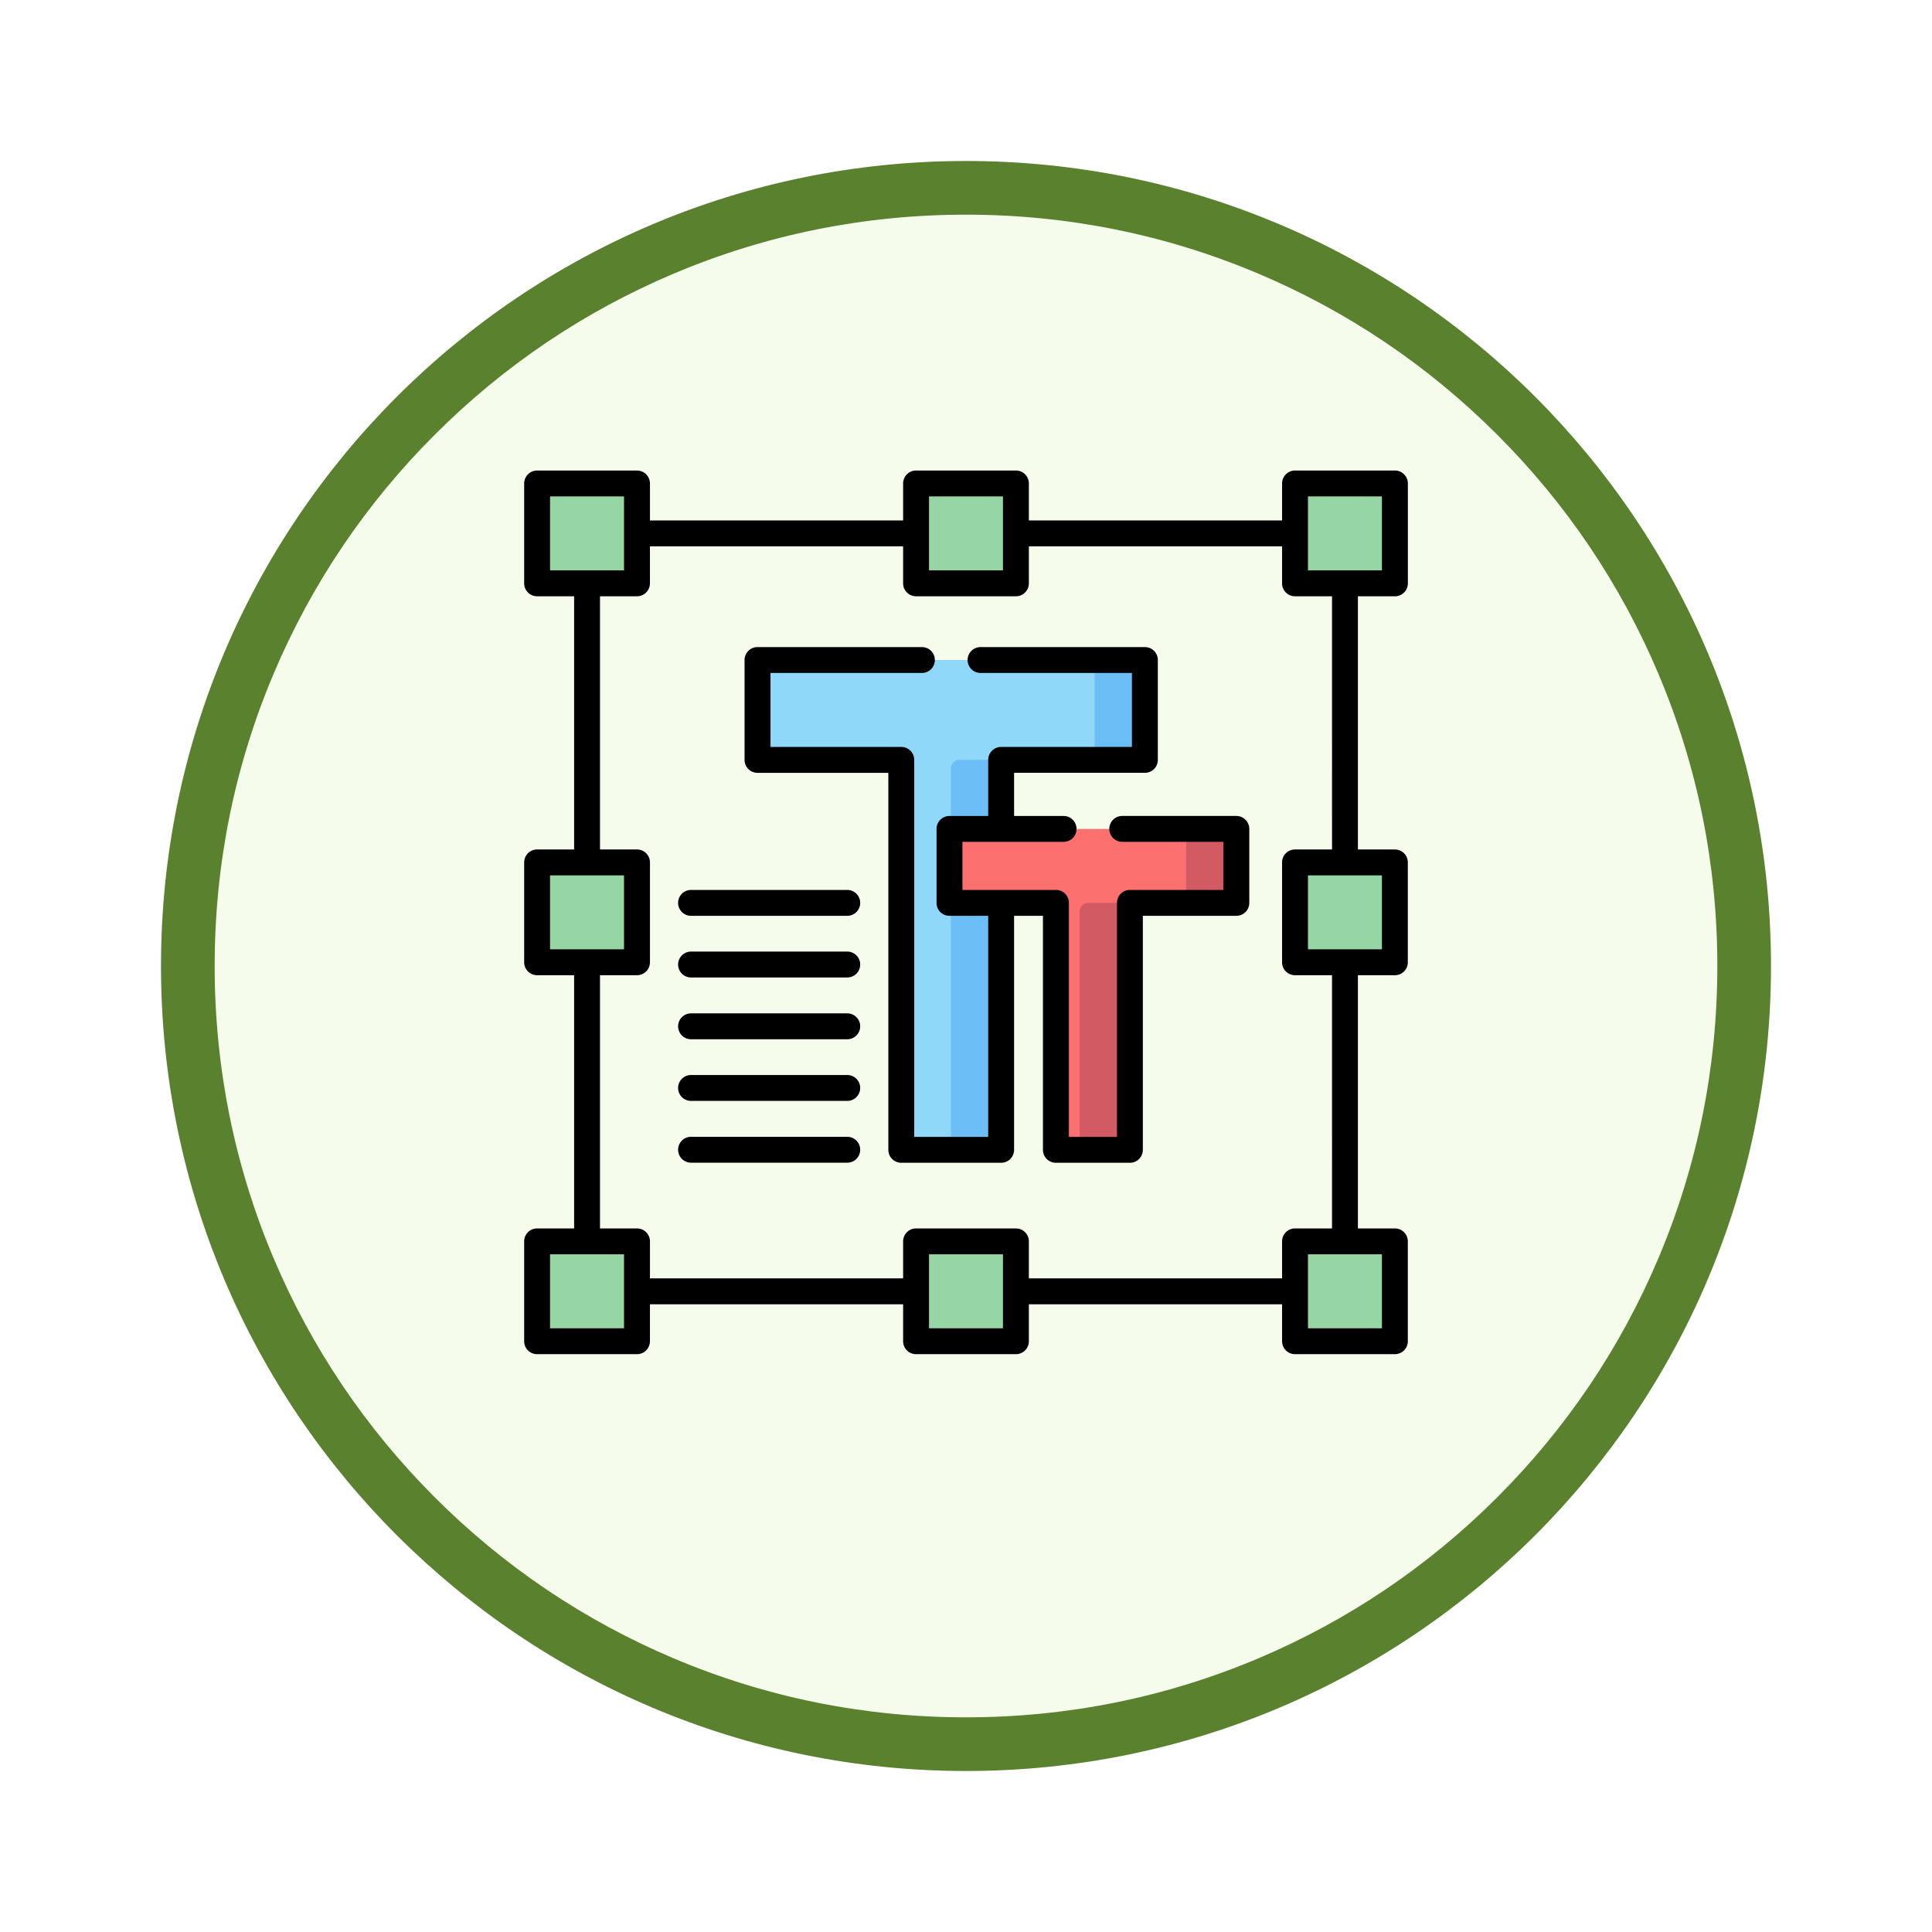 <svg xmlns="http://www.w3.org/2000/svg" xmlns:xlink="http://www.w3.org/1999/xlink" width="108" height="108" viewBox="0 0 108 108">
  <defs>
    <filter id="Trazado_904820" x="0" y="0" width="108" height="108" filterUnits="userSpaceOnUse">
      <feOffset dy="3" input="SourceAlpha"/>
      <feGaussianBlur stdDeviation="3" result="blur"/>
      <feFlood flood-opacity="0.161"/>
      <feComposite operator="in" in2="blur"/>
      <feComposite in="SourceGraphic"/>
    </filter>
  </defs>
  <g id="Grupo_1209569" data-name="Grupo 1209569" transform="translate(-197 -6469.45)">
    <g id="Grupo_1208102" data-name="Grupo 1208102" transform="translate(206 6474.108)">
      <g id="Grupo_1206630" data-name="Grupo 1206630" transform="translate(0 1.342)">
        <g id="Grupo_1185091" data-name="Grupo 1185091" transform="translate(0 0)">
          <g id="Grupo_1179560" data-name="Grupo 1179560">
            <g id="Grupo_1173787" data-name="Grupo 1173787" transform="translate(0)">
              <g id="Grupo_1171910" data-name="Grupo 1171910">
                <g id="Grupo_1167341" data-name="Grupo 1167341">
                  <g id="Grupo_1166792" data-name="Grupo 1166792">
                    <g transform="matrix(1, 0, 0, 1, -9, -6)" filter="url(#Trazado_904820)">
                      <g id="Trazado_904820-2" data-name="Trazado 904820" transform="translate(9 6)" fill="#f5fcec">
                        <path d="M 45 88.5 C 39.127 88.5 33.43 87.35 28.068 85.082 C 22.889 82.891 18.236 79.755 14.241 75.759 C 10.245 71.764 7.109 67.112 4.918 61.932 C 2.65 56.57 1.5 50.873 1.5 45 C 1.5 39.127 2.65 33.43 4.918 28.068 C 7.109 22.889 10.245 18.236 14.241 14.241 C 18.236 10.245 22.889 7.109 28.068 4.918 C 33.43 2.65 39.127 1.5 45 1.5 C 50.873 1.5 56.57 2.65 61.932 4.918 C 67.111 7.109 71.764 10.245 75.759 14.241 C 79.755 18.236 82.891 22.889 85.082 28.068 C 87.35 33.43 88.5 39.127 88.5 45 C 88.5 50.873 87.35 56.57 85.082 61.932 C 82.891 67.112 79.755 71.764 75.759 75.759 C 71.764 79.755 67.111 82.891 61.932 85.082 C 56.57 87.35 50.873 88.5 45 88.5 Z" stroke="none"/>
                        <path d="M 45 3 C 39.329 3 33.829 4.11 28.653 6.299 C 23.652 8.415 19.16 11.443 15.302 15.302 C 11.443 19.16 8.415 23.652 6.299 28.653 C 4.11 33.829 3 39.329 3 45 C 3 50.671 4.11 56.171 6.299 61.347 C 8.415 66.348 11.443 70.84 15.302 74.699 C 19.16 78.557 23.652 81.585 28.653 83.701 C 33.829 85.89 39.329 87 45 87 C 50.671 87 56.171 85.89 61.347 83.701 C 66.348 81.585 70.84 78.557 74.698 74.699 C 78.557 70.84 81.585 66.348 83.701 61.347 C 85.89 56.171 87 50.671 87 45 C 87 39.329 85.89 33.829 83.701 28.653 C 81.585 23.652 78.557 19.16 74.698 15.302 C 70.84 11.443 66.348 8.415 61.347 6.299 C 56.171 4.11 50.671 3 45 3 M 45 0 C 69.853 0 90 20.147 90 45 C 90 69.853 69.853 90 45 90 C 20.147 90 -7.62939453125e-06 69.853 -7.62939453125e-06 45 C -7.62939453125e-06 20.147 20.147 0 45 0 Z" stroke="none" fill="#5a812d"/>
                      </g>
                    </g>
                  </g>
                </g>
              </g>
            </g>
          </g>
        </g>
      </g>
    </g>
    <g id="editor-de-texto" transform="translate(226.301 6495.752)">
      <g id="Grupo_1209568" data-name="Grupo 1209568" transform="translate(0.725 0.725)">
        <path id="Trazado_1080704" data-name="Trazado 1080704" d="M8.073,49.879h4.461a.564.564,0,0,1,.561.563V54.9a.564.564,0,0,1-.561.563H8.073a.564.564,0,0,1-.561-.563V50.442A.564.564,0,0,1,8.073,49.879Zm0-21.181h4.461a.561.561,0,0,1,.561.561v4.458a.564.564,0,0,1-.561.563H8.073a.564.564,0,0,1-.561-.563V29.258A.561.561,0,0,1,8.073,28.7Zm0-21.184h4.461a.561.561,0,0,1,.561.561v4.46a.562.562,0,0,1-.561.561H8.073a.561.561,0,0,1-.561-.561V8.074A.561.561,0,0,1,8.073,7.513Zm21.184,0h4.458a.564.564,0,0,1,.563.561v4.46a.564.564,0,0,1-.563.561H29.257a.561.561,0,0,1-.561-.561V8.074A.561.561,0,0,1,29.257,7.513Zm21.184,0H54.9a.564.564,0,0,1,.563.561v4.46a.564.564,0,0,1-.563.561H50.441a.564.564,0,0,1-.563-.561V8.074A.564.564,0,0,1,50.441,7.513Zm0,21.184H54.9a.564.564,0,0,1,.563.561v4.458a.566.566,0,0,1-.563.563H50.441a.566.566,0,0,1-.563-.563V29.258A.564.564,0,0,1,50.441,28.7Zm0,21.181H54.9a.566.566,0,0,1,.563.563V54.9a.566.566,0,0,1-.563.563H50.441a.566.566,0,0,1-.563-.563V50.442A.566.566,0,0,1,50.441,49.879Zm-21.184,0h4.458a.566.566,0,0,1,.563.563V54.9a.566.566,0,0,1-.563.563H29.257A.564.564,0,0,1,28.7,54.9V50.442a.564.564,0,0,1,.561-.563Z" transform="translate(-7.512 -7.513)" fill="#95d6a4" fill-rule="evenodd"/>
        <path id="Trazado_1080705" data-name="Trazado 1080705" d="M135.778,109.787h20.528a.566.566,0,0,1,.563.563v4.458a.566.566,0,0,1-.563.563H149.4a.5.5,0,0,0-.561.561v20.675a.564.564,0,0,1-.563.561h-4.458a.564.564,0,0,1-.563-.561V115.932c0-.432-.178-.561-.561-.561h-6.911a.566.566,0,0,1-.563-.563V110.35A.566.566,0,0,1,135.778,109.787Z" transform="translate(-122.894 -99.92)" fill="#90d8f9" fill-rule="evenodd"/>
        <path id="Trazado_1080706" data-name="Trazado 1080706" d="M249.465,109.787h2.809a.566.566,0,0,1,.563.563v4.458a.566.566,0,0,1-.563.563h-2.809a.564.564,0,0,0,.561-.563V110.35A.564.564,0,0,0,249.465,109.787Zm-4.1,5.585a.5.5,0,0,0-.561.561v20.675a.564.564,0,0,1-.563.561H241.43a.561.561,0,0,0,.561-.561V115.932a.5.5,0,0,1,.563-.561Z" transform="translate(-218.862 -99.92)" fill="#6bbef6" fill-rule="evenodd"/>
        <path id="Trazado_1080707" data-name="Trazado 1080707" d="M246.981,207.669h14.913a.564.564,0,0,1,.563.561v3.011a.566.566,0,0,1-.563.563h-4.827a.5.5,0,0,0-.561.561v12.682a.564.564,0,0,1-.563.561h-3.011a.561.561,0,0,1-.561-.561V212.365a.513.513,0,0,0-.563-.561h-4.827a.566.566,0,0,1-.563-.563V208.23A.564.564,0,0,1,246.981,207.669Z" transform="translate(-223.369 -188.358)" fill="#fc7070" fill-rule="evenodd"/>
        <path id="Trazado_1080708" data-name="Trazado 1080708" d="M321.989,207.669H324.8a.564.564,0,0,1,.563.561v3.011a.566.566,0,0,1-.563.563h-2.809a.566.566,0,0,0,.563-.563V208.23A.564.564,0,0,0,321.989,207.669Zm-2.018,4.135a.5.5,0,0,0-.561.561v12.682a.564.564,0,0,1-.563.561h-2.809a.561.561,0,0,0,.561-.561V212.365a.5.5,0,0,1,.563-.561Z" transform="translate(-286.272 -188.358)" fill="#d15a63" fill-rule="evenodd"/>
      </g>
      <path id="Trazado_1080709" data-name="Trazado 1080709" d="M43.09,42.368h2.07V28.213H43.09a.721.721,0,0,1-.722-.722V21.909a.722.722,0,0,1,.722-.725h2.07V7.031H43.09a.724.724,0,0,1-.722-.725V4.239H28.213V6.306a.724.724,0,0,1-.722.725H21.909a.724.724,0,0,1-.725-.725V4.239H7.031V6.306a.726.726,0,0,1-.725.725H4.239V21.184H6.307a.724.724,0,0,1,.725.725v5.582a.724.724,0,0,1-.725.722H4.239V42.368H6.307a.724.724,0,0,1,.725.722v2.07H21.184V43.09a.722.722,0,0,1,.725-.722h5.582a.721.721,0,0,1,.722.722v2.07H42.368V43.09a.721.721,0,0,1,.722-.722ZM9.329,24.893a.723.723,0,1,1,0-1.447h8.732a.723.723,0,0,1,0,1.447Zm0,6.9a.723.723,0,1,1,0-1.447h8.732a.723.723,0,0,1,0,1.447Zm0,6.9a.723.723,0,1,1,0-1.447h8.732a.723.723,0,0,1,0,1.447Zm0-10.354a.723.723,0,1,1,0-1.447h8.732a.723.723,0,0,1,0,1.447Zm0,6.9a.723.723,0,1,1,0-1.447h8.732a.723.723,0,0,1,0,1.447ZM30.154,19.311a.723.723,0,1,1,0,1.447H24.5v2.688h5.229a.722.722,0,0,1,.722.725V37.251h2.688V24.171a.723.723,0,0,1,.725-.725h5.226V20.757H33.433a.723.723,0,1,1,0-1.447h6.38a.724.724,0,0,1,.722.725v4.135a.721.721,0,0,1-.722.722H34.585V37.973a.724.724,0,0,1-.722.725H29.728A.726.726,0,0,1,29,37.973V24.893H27.387V37.973a.724.724,0,0,1-.722.725H21.08a.724.724,0,0,1-.722-.725V16.9H13.045a.724.724,0,0,1-.725-.722V10.592a.724.724,0,0,1,.725-.722h9.189a.723.723,0,0,1,0,1.447H13.77v4.135h7.31a.724.724,0,0,1,.725.725V37.251H25.94V24.893H23.774a.721.721,0,0,1-.722-.722V20.036a.724.724,0,0,1,.722-.725H25.94V16.177a.723.723,0,0,1,.725-.725h7.31V11.317H25.511a.723.723,0,0,1,0-1.447H34.7a.721.721,0,0,1,.722.722v5.585a.721.721,0,0,1-.722.722H27.387v2.412h2.767ZM46.607,42.368h2.068a.721.721,0,0,1,.722.722v5.584a.721.721,0,0,1-.722.722H43.09a.721.721,0,0,1-.722-.722V46.607H28.213v2.068a.721.721,0,0,1-.722.722H21.909a.722.722,0,0,1-.725-.722V46.607H7.031v2.068a.724.724,0,0,1-.725.722H.725A.723.723,0,0,1,0,48.675V43.09a.724.724,0,0,1,.725-.722H2.792V28.213H.725A.724.724,0,0,1,0,27.491V21.909a.724.724,0,0,1,.725-.725H2.792V7.031H.725A.726.726,0,0,1,0,6.306V.725A.726.726,0,0,1,.725,0H6.307a.726.726,0,0,1,.725.725V2.792H21.184V.725A.724.724,0,0,1,21.909,0h5.582a.724.724,0,0,1,.722.725V2.792H42.368V.725A.724.724,0,0,1,43.09,0h5.585A.724.724,0,0,1,49.4.725V6.307a.724.724,0,0,1-.722.725H46.607V21.184h2.068a.722.722,0,0,1,.722.725v5.582a.721.721,0,0,1-.722.722H46.607V42.368Zm1.343,1.447H43.815V47.95H47.95ZM5.582,1.447H1.447V5.582H5.582Zm21.184,0H22.631V5.582h4.135Zm21.184,0H43.815V5.582H47.95Zm0,21.184H43.815v4.135H47.95Zm-42.368,0H1.447v4.135H5.582Zm0,21.184H1.447V47.95H5.582Zm21.184,0H22.631V47.95h4.135Z"/>
    </g>
  </g>
</svg>
